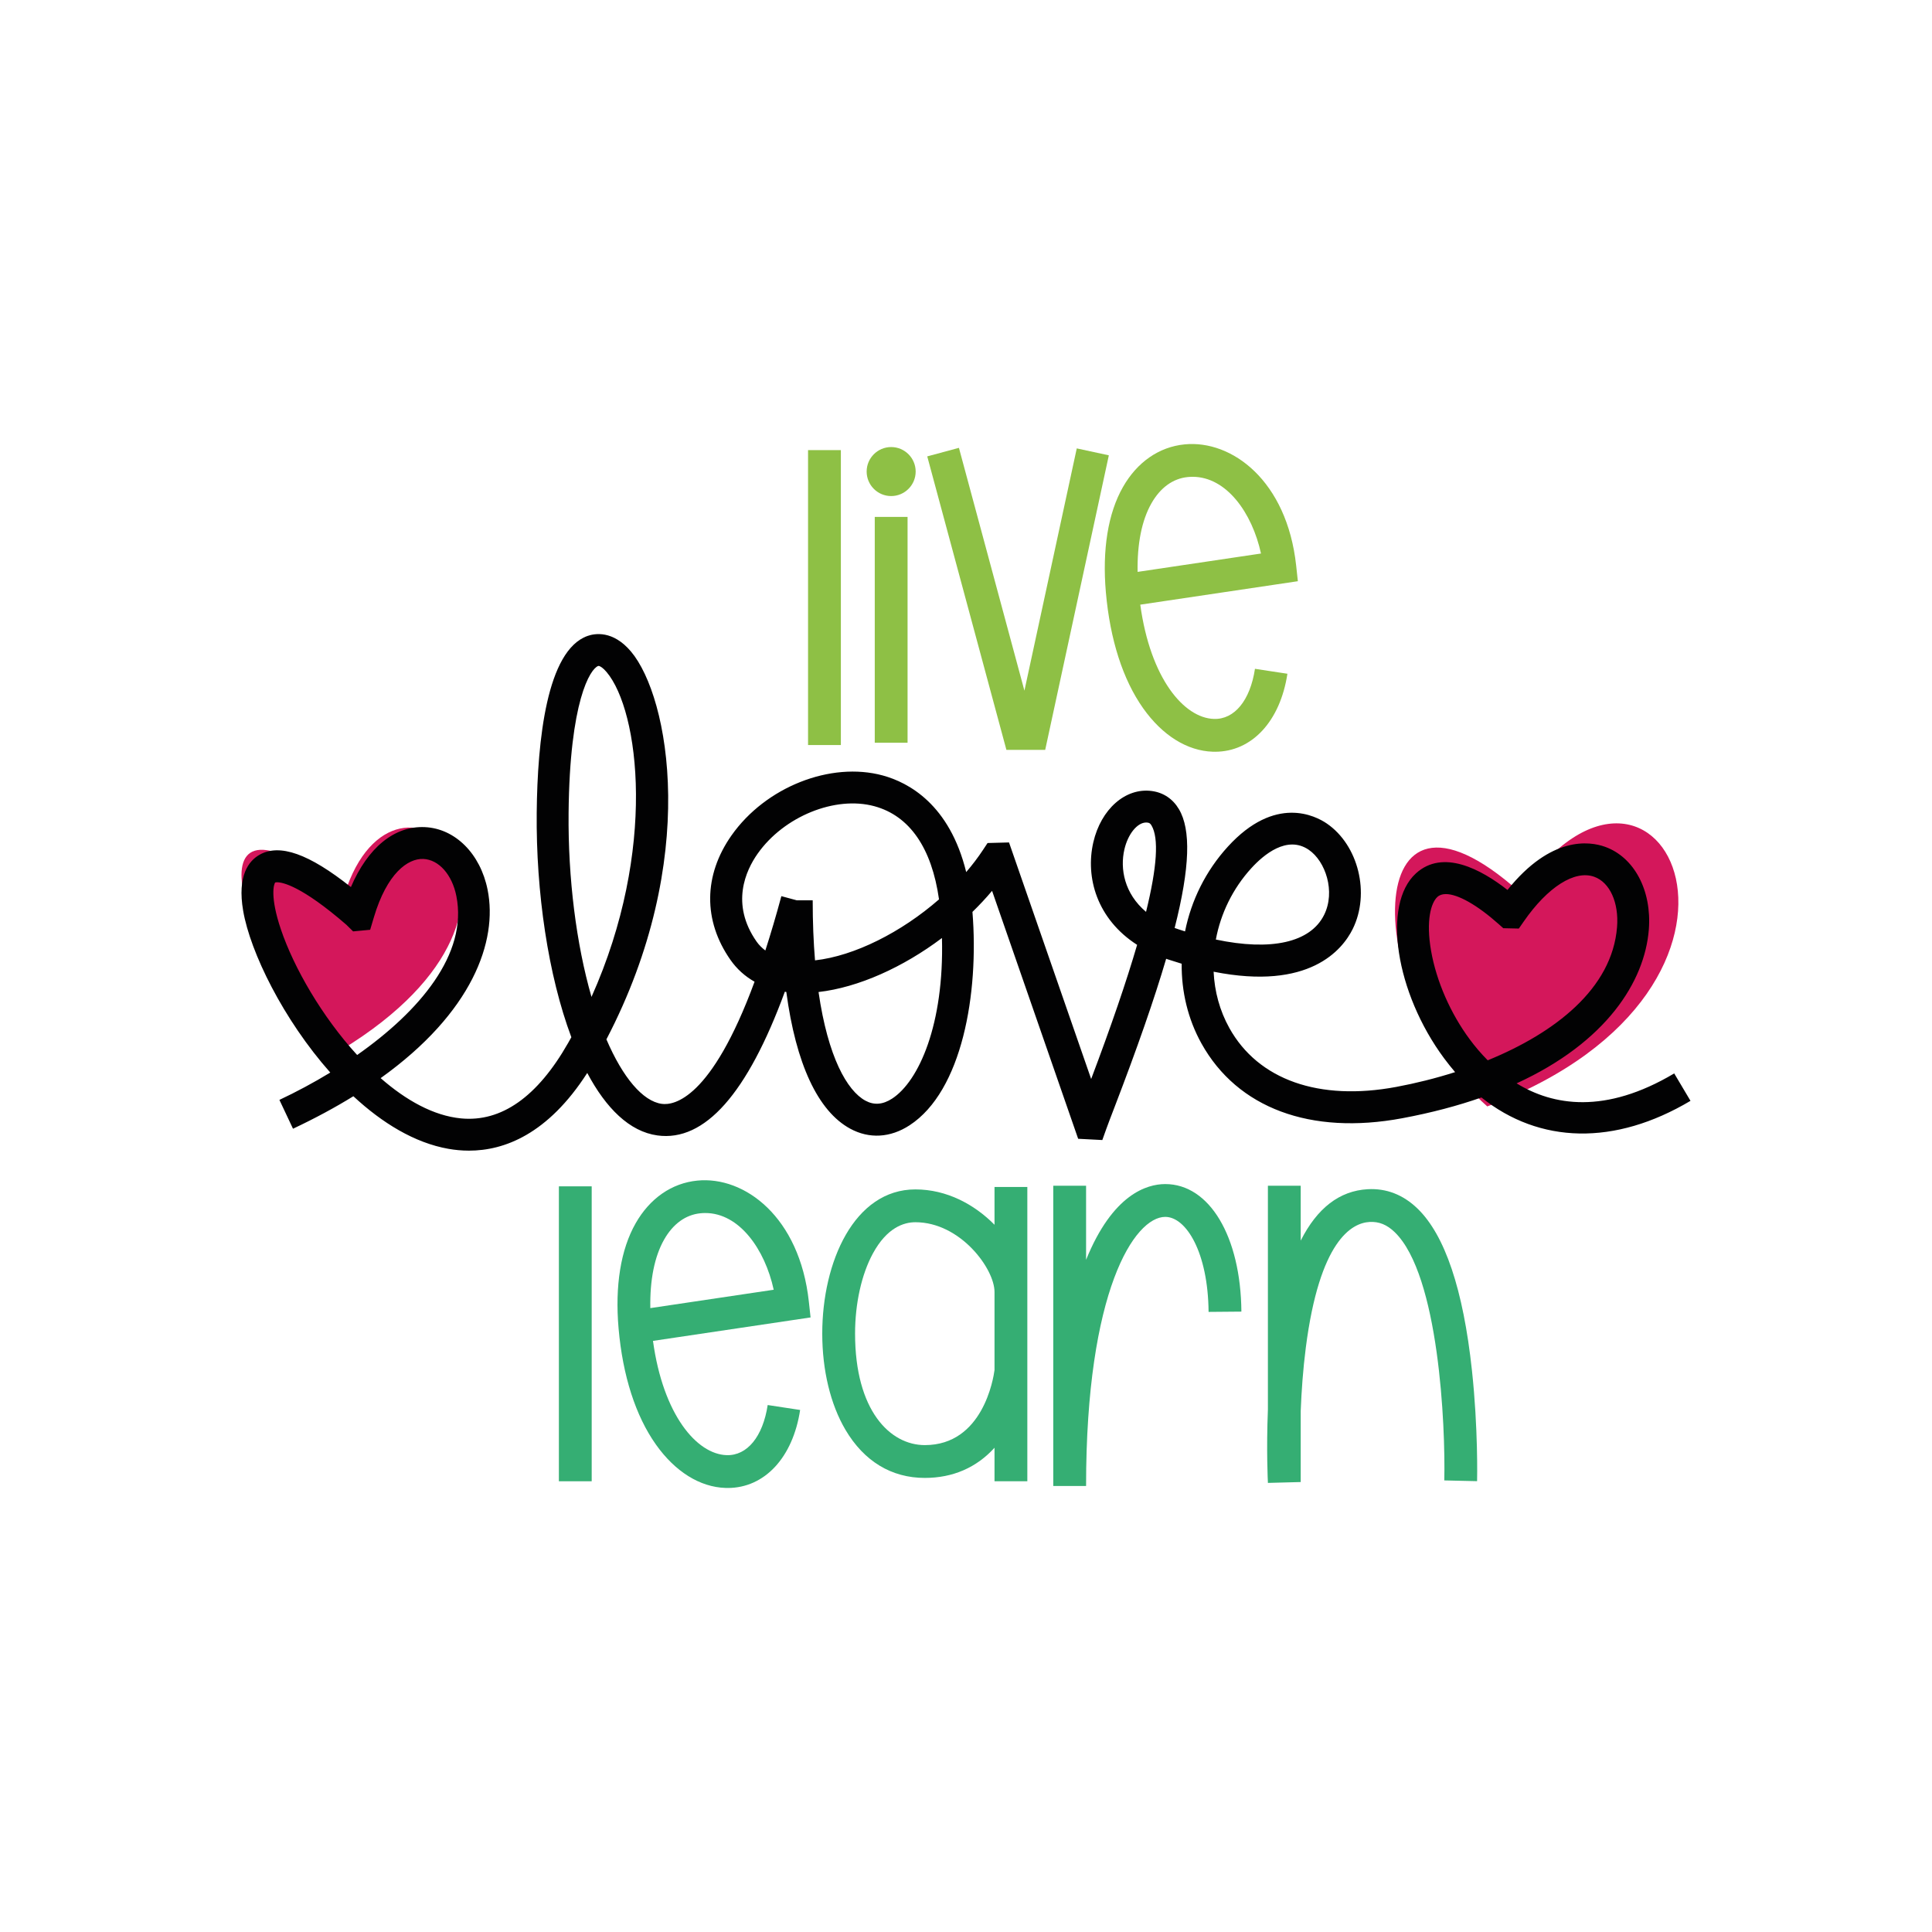 <?xml version="1.0" encoding="utf-8"?>
<!-- Generator: Adobe Illustrator 16.0.0, SVG Export Plug-In . SVG Version: 6.00 Build 0)  -->
<!DOCTYPE svg PUBLIC "-//W3C//DTD SVG 1.1//EN" "http://www.w3.org/Graphics/SVG/1.1/DTD/svg11.dtd">
<svg version="1.1" id="Calque_1" xmlns="http://www.w3.org/2000/svg" xmlns:xlink="http://www.w3.org/1999/xlink" x="0px" y="0px"
	 width="432px" height="432px" viewBox="0 0 432 432" enable-background="new 0 0 432 432" xml:space="preserve">
<g>
	<g>
		<rect x="180.682" y="100.646" fill="#8EC045" width="7.337" height="65.947"/>
		<rect x="195.598" y="115.582" fill="#8EC045" width="7.336" height="50.496"/>
		<path fill="#8EC045" d="M199.266,99.962c-3.022,0-5.48,2.457-5.48,5.479s2.458,5.479,5.48,5.479c3.021,0,5.479-2.458,5.479-5.479
			S202.287,99.962,199.266,99.962z"/>
		<polygon fill="#8EC045" points="240.767,100.262 229.063,154.433 214.419,100.139 207.335,102.049 225.034,167.67 233.709,167.67 
			247.938,101.812 		"/>
		<path fill="#8EC045" d="M271.428,160.754c-6.686-0.216-14.199-9.033-16.461-25.549l35.237-5.245l-0.38-3.506
			c-2.062-18.98-14.387-28.131-24.937-27.091c-5.716,0.56-10.617,3.953-13.802,9.556c-3.326,5.845-4.643,13.97-3.812,23.497
			c0.925,10.575,3.805,19.548,8.335,25.949c4.308,6.085,9.843,9.537,15.584,9.721c0.162,0.006,0.324,0.009,0.486,0.009
			c8.239-0.001,14.566-6.788,16.191-17.442l-7.255-1.104C279.542,156.607,276.032,160.905,271.428,160.754z M257.463,112.547
			c2.002-3.521,4.817-5.556,8.139-5.88c0.358-0.036,0.713-0.052,1.063-0.052c7.593,0,13.319,8.072,15.296,17.154l-27.588,4.107
			C254.259,121.582,255.308,116.333,257.463,112.547z"/>
	</g>
	<g>
		<rect x="124.968" y="265.268" fill="#35AE73" width="7.336" height="65.947"/>
		<path fill="#35AE73" d="M180.864,291.075c-2.06-18.98-14.386-28.13-24.935-27.091c-5.715,0.561-10.618,3.953-13.804,9.556
			c-3.324,5.845-4.643,13.97-3.81,23.497c0.923,10.575,3.805,19.548,8.337,25.949c4.306,6.085,9.839,9.537,15.581,9.721
			c0.162,0.006,0.324,0.009,0.486,0.009c8.239-0.001,14.568-6.788,16.192-17.442l-7.254-1.104
			c-1.076,7.06-4.585,11.357-9.187,11.206c-6.687-0.215-14.201-9.033-16.462-25.548l35.237-5.245L180.864,291.075z M145.414,292.498
			c-0.116-6.295,0.936-11.544,3.088-15.33c2.002-3.521,4.817-5.555,8.141-5.88c0.358-0.036,0.711-0.052,1.063-0.052
			c7.591,0,13.318,8.072,15.296,17.154L145.414,292.498z"/>
		<path fill="#35AE73" d="M222.376,273.861c-4.459-4.517-10.643-7.906-17.691-7.906c-13.674,0.001-20.827,16.217-20.827,32.234
			c0,8.21,1.845,15.857,5.196,21.531c4.15,7.029,10.283,10.746,17.736,10.746c6.272,0,11.566-2.313,15.586-6.744v7.493h7.338
			v-65.805h-7.338V273.861z M222.376,306.35c-0.243,1.854-2.609,16.779-15.586,16.779c-7.763,0-15.595-7.712-15.595-24.939
			c0-6.709,1.449-13.23,3.976-17.892c3.139-5.79,6.906-7.005,9.514-7.005c10.043,0,17.691,10.39,17.691,15.59V306.35z"/>
		<path fill="#35AE73" d="M260.561,264.761c-0.019,0-0.037,0-0.054,0c-4.046,0.018-11.706,2.246-17.657,16.941v-16.574h-7.337
			v67.146h7.337c0-43.783,10.849-60.146,17.688-60.176c0.006,0,0.012,0,0.017,0c4.677,0,9.573,7.938,9.687,21.244l7.337-0.063
			C277.434,276.475,270.441,264.761,260.561,264.761z"/>
		<path fill="#35AE73" d="M329.128,306.402c-1.946-18.073-6.04-30.24-12.169-36.163c-3.218-3.111-6.972-4.561-11.149-4.328
			c-6.288,0.358-11.291,4.211-14.968,11.496v-12.279h-7.336v50.044c-0.364,9.123-0.019,15.985,0.004,16.409l7.332-0.193v-15.883
			c0.171-4.379,0.511-9.28,1.14-14.17c3.075-23.917,10.246-27.871,14.246-28.1c2.108-0.12,3.898,0.603,5.631,2.278
			c9.911,9.576,11.363,43.318,11.089,55.512l7.334,0.168C330.294,330.72,330.534,319.447,329.128,306.402z"/>
	</g>
	<g>
		<g>
			<path fill="#D4175B" d="M77.039,199.929l-0.421-0.027c-35.666-28.916-24.014,12.608-0.305,34.859
				C130.167,201.941,88.705,163.233,77.039,199.929z"/>
			<path fill="#D4175B" d="M340.019,199.398l-0.33-0.019c-36.278-32.353-35.233,23.146-7.135,48.016
				C403.845,220.6,371.253,154.335,340.019,199.398z"/>
		</g>
		<path fill="#020203" d="M374.358,240.021c-15.467,9.195-27.107,7.205-35.241,2.22c20.111-9.211,28.649-22.796,29.565-34.378
			c0.692-8.741-3.252-16.187-9.817-18.528c-3.418-1.219-12.036-2.504-21.785,9.659c-5.897-4.607-14.44-9.219-20.48-3.701
			c-7.602,6.947-4.589,26.665,6.322,41.369c0.795,1.071,1.613,2.092,2.455,3.062c-4.401,1.405-8.858,2.507-13.15,3.309
			c-17.287,3.229-30.892-1.572-37.342-13.168c-2.157-3.876-3.312-8.191-3.518-12.589c21.425,4.27,28.805-4.914,31.098-9.54
			c3.94-7.946,1.289-18.753-5.788-23.597c-2.515-1.72-11.534-6.427-22.115,5.16c-4.974,5.443-8.208,12.071-9.582,18.966
			c-0.493-0.154-0.991-0.314-1.491-0.48c-0.284-0.095-0.562-0.191-0.835-0.291c3.443-13.553,3.67-21.985,0.957-26.563
			c-1.367-2.306-3.468-3.71-6.073-4.06c-5.864-0.785-11.351,4.036-13.068,11.465c-1.803,7.813,0.77,17.141,9.792,22.935
			c-2.403,8.231-5.831,18.238-10.276,29.997l-18.366-52.896l-4.799,0.129l-1.023,1.548c-1.118,1.692-2.379,3.349-3.753,4.949
			c-3.722-15.171-12.927-20.039-18.642-21.598c-11.668-3.179-26.213,2.575-33.828,13.391c-6.285,8.926-6.373,19.072-0.244,27.837
			c1.43,2.045,3.245,3.677,5.393,4.886c-9.696,26.307-18.067,27.686-20.756,27.309c-4.226-0.58-8.698-5.861-12.372-14.421
			c20.931-40.093,14.058-76.528,5.513-86.698c-4.081-4.855-8.185-4.061-9.764-3.495c-9.081,3.259-11.175,23.269-11.333,39.48
			c-0.174,17.831,2.559,36.387,7.745,50.237c-0.239,0.432-0.481,0.863-0.727,1.295c-6.864,12.05-14.924,17.716-23.933,16.855
			c-6.151-0.59-12.329-4.055-17.982-9.005c20.514-14.677,26.216-30.617,23.92-42.107c-1.614-8.072-7.254-13.706-14.034-14.018
			c-6.849-0.313-12.77,4.617-16.537,13.406c-9.388-7.465-15.932-9.767-20.412-7.237c-2.424,1.367-5.032,4.65-3.681,12.528
			c1.591,9.287,9.006,24.368,19.482,36.181c-3.747,2.278-7.596,4.333-11.374,6.113l3.038,6.448c4.981-2.348,9.47-4.78,13.497-7.265
			c6.418,5.961,13.675,10.426,21.267,11.761c1.433,0.252,2.967,0.405,4.583,0.405c7.862,0,17.62-3.644,26.446-17.374
			c4.194,7.898,9.469,13.117,15.688,13.972c10.586,1.458,20.128-9.351,28.496-32.136c0.112,0.017,0.216,0.044,0.329,0.059
			c2.143,16.025,7.038,26.641,14.297,30.574c4.257,2.308,8.969,2.036,13.264-0.764c11.763-7.666,15.536-29.488,14.059-47.714l0,0
			c1.551-1.511,3.02-3.083,4.389-4.708l19.248,55.438l5.403,0.281l0.894-2.497c0.373-1.047,1.012-2.708,1.829-4.834
			c5.05-13.142,8.88-24.116,11.552-33.198c0.16,0.056,0.323,0.111,0.487,0.165c1.019,0.338,2.01,0.65,2.982,0.938
			c-0.063,6.205,1.384,12.369,4.427,17.84c8.036,14.448,24.398,20.538,44.881,16.712c6.569-1.227,12.458-2.799,17.718-4.642
			c13,10.382,29.782,10.837,46.747,0.75L374.358,240.021z M279.824,194.105c2.701-2.957,7.957-7.419,12.825-4.085
			c3.751,2.566,6.014,9.334,3.428,14.548c-3.08,6.211-11.886,8.12-24.21,5.515C272.943,204.291,275.633,198.692,279.824,194.105z
			 M62.813,207.823c-2.471-7.298-1.598-10.186-1.261-10.501c0.005-0.003,0.129-0.043,0.404-0.043c1.229,0,5.463,0.815,15.469,9.479
			l1.53,1.504l3.813-0.361l0.829-2.783c2.935-9.866,7.619-13.213,11.075-13.053c3.45,0.159,6.413,3.492,7.372,8.295
			c2.597,12.997-8.274,25.777-22.186,35.54C72.014,227.315,65.725,216.422,62.813,207.823z M127.139,181.757
			c0.245-25.082,4.856-32.211,6.613-32.841c0.025-0.009,0.055-0.014,0.088-0.014c0.329,0,1.027,0.454,1.809,1.384
			c7.274,8.658,11.338,39.749-3.39,72.628C128.845,211.056,126.997,196.347,127.139,181.757z M181.721,201.311h-3.564l-3.441-0.928
			c-1.204,4.469-2.401,8.494-3.584,12.152c-0.743-0.57-1.415-1.217-1.958-1.994c-5.897-8.435-2.388-15.931,0.23-19.648
			c5.875-8.346,17.354-13.007,26.125-10.617c7.854,2.143,12.806,9.314,14.438,20.826c-8.403,7.337-18.879,12.646-27.726,13.637
			C181.904,210.696,181.721,206.228,181.721,201.311z M199.491,245.644c-2.091,1.362-4.046,1.514-5.977,0.47
			c-4.093-2.219-8.387-9.746-10.485-24.295c8.901-1.015,18.922-5.543,27.593-12.078
			C211.141,229.043,205.453,241.758,199.491,245.644z M256.258,203.895c-4.873-4.112-5.839-9.644-4.843-13.956
			c0.8-3.468,2.897-6.023,4.874-6.023c0.099,0,0.199,0.007,0.298,0.021c0.382,0.051,0.611,0.158,0.891,0.631
			C259.146,187.378,258.734,193.843,256.258,203.895z M328.647,232.413c-4.316-5.815-7.468-13.027-8.65-19.784
			c-1.2-6.863,0.011-10.794,1.412-12.074c0.468-0.429,1.108-0.636,1.89-0.636c2.669,0,7,2.42,11.862,6.757l0.98,0.874l3.475,0.078
			l1.093-1.575c5.357-7.729,11.398-11.566,15.762-10.005c3.488,1.244,5.54,5.767,5.105,11.252
			c-1.088,13.764-13.904,23.656-28.917,29.787C331.093,235.516,329.756,233.909,328.647,232.413z"/>
	</g>
</g>
</svg>
